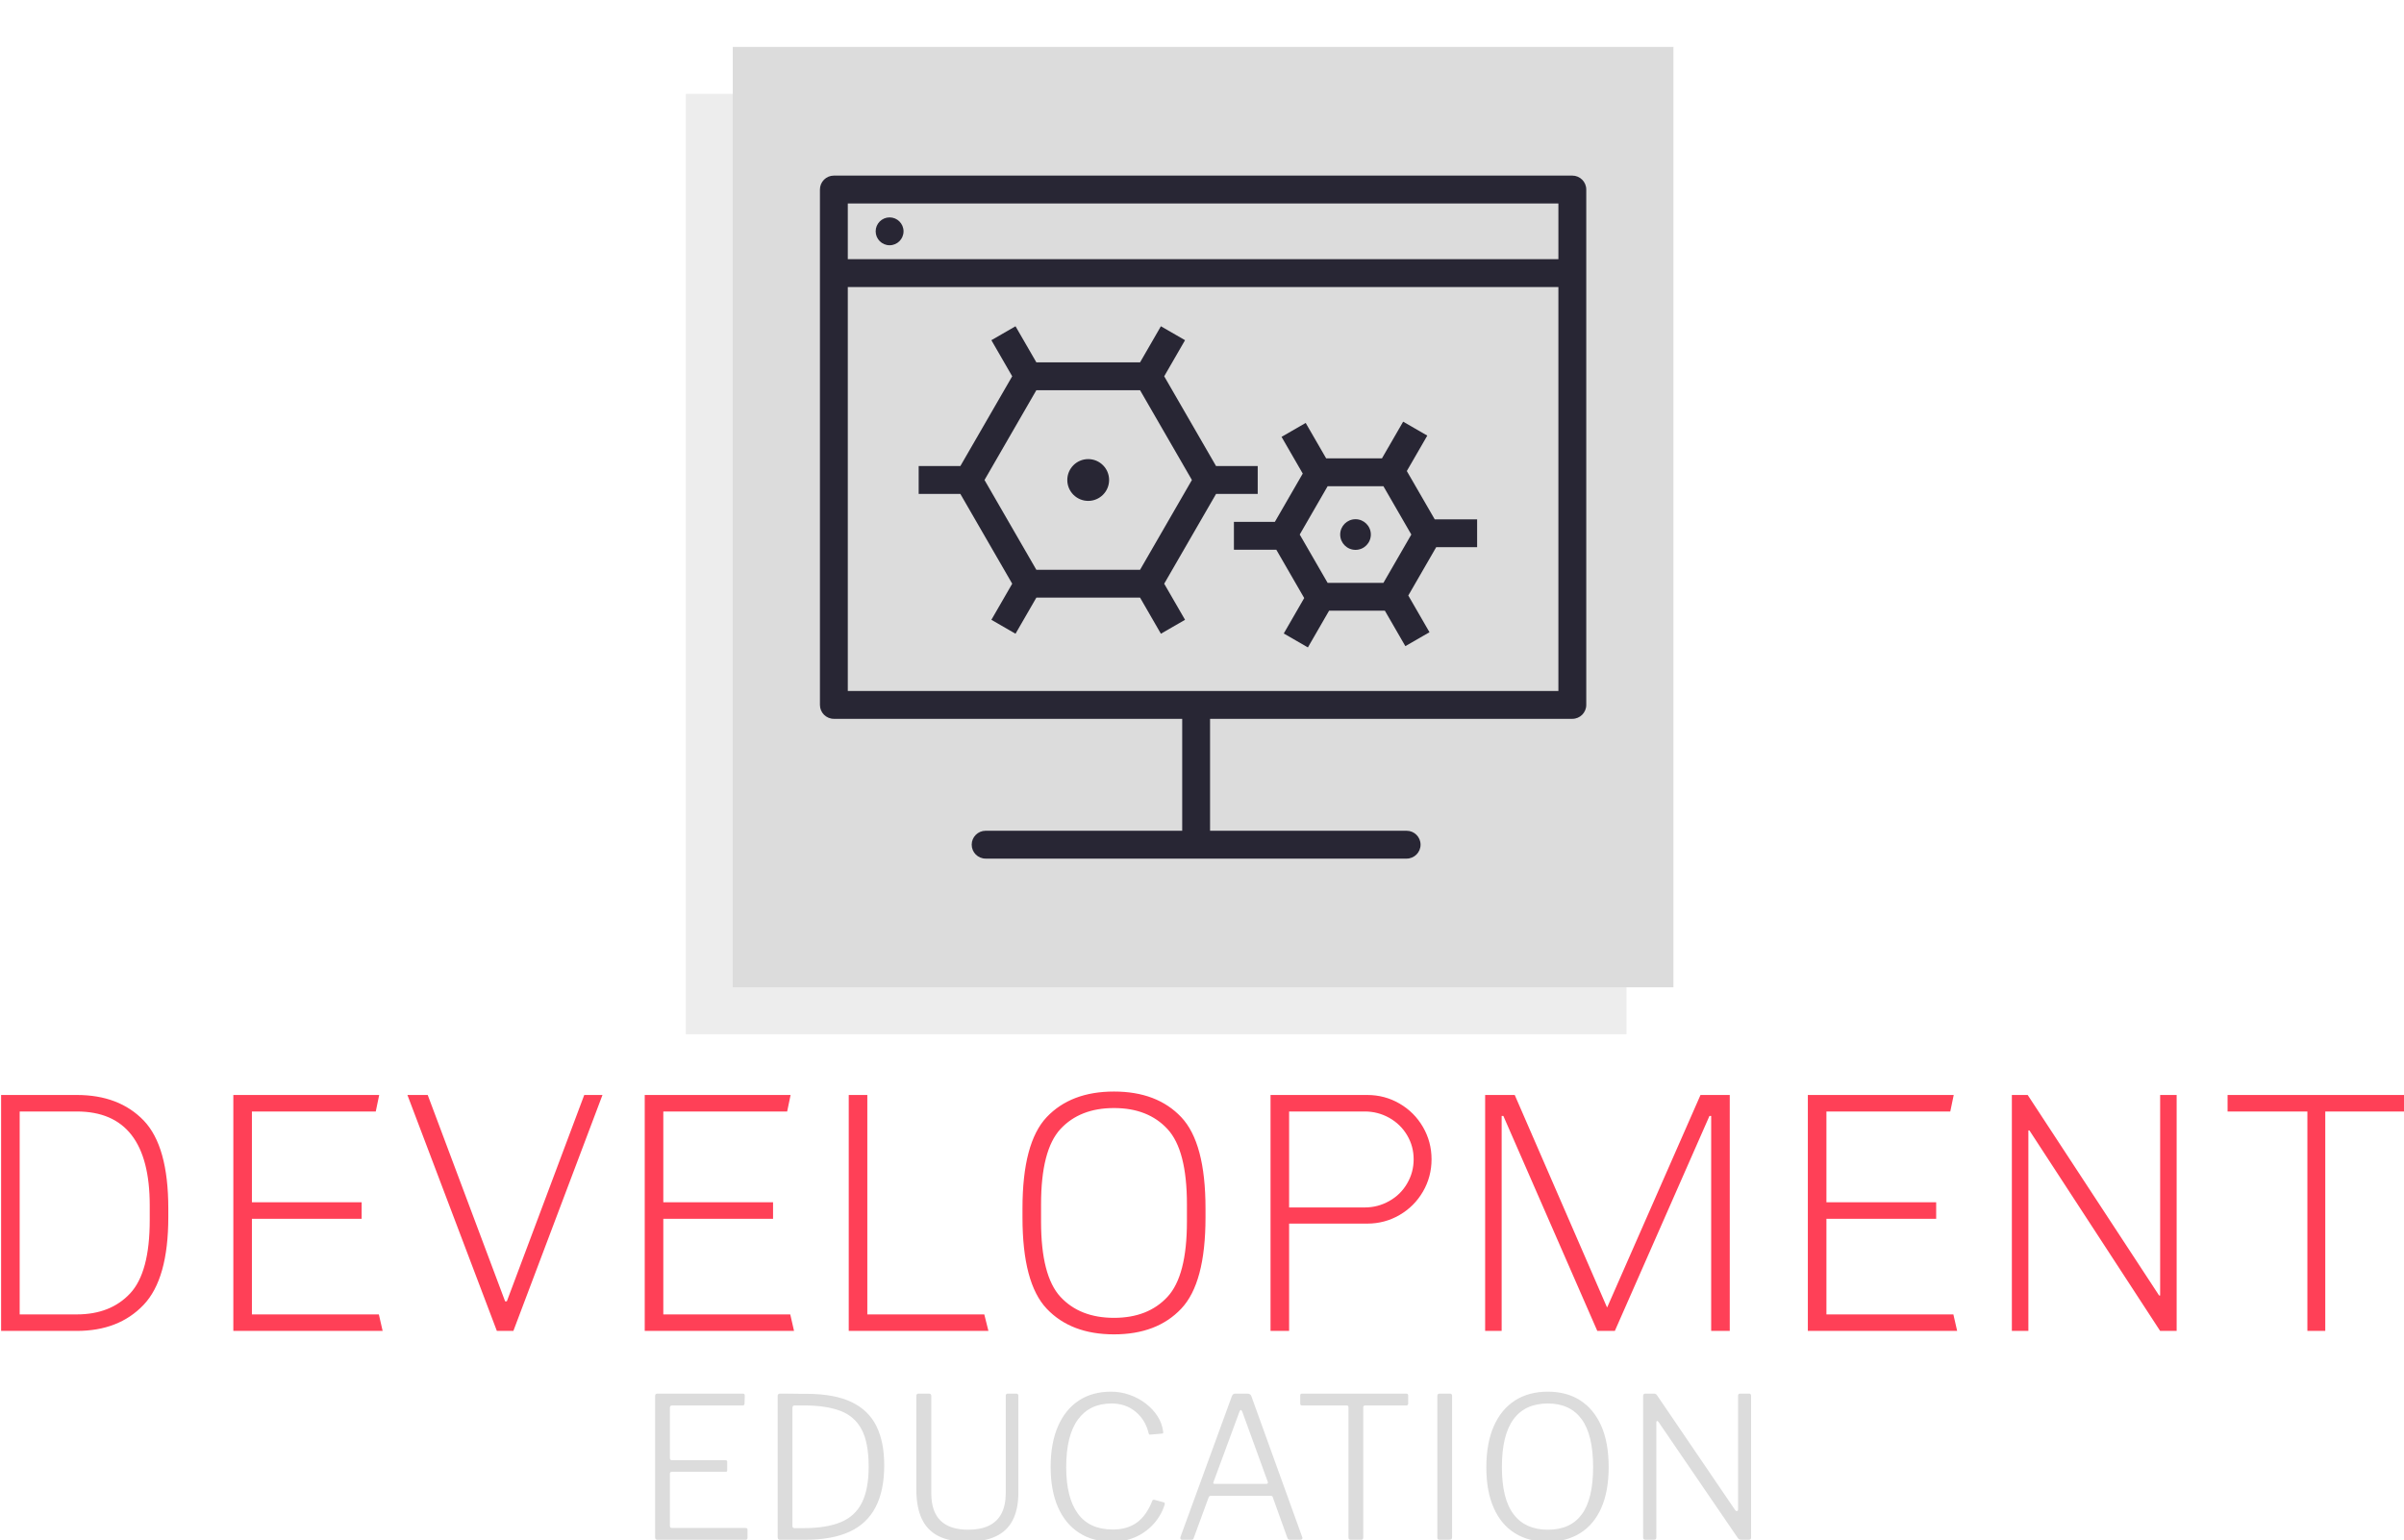 <svg xmlns="http://www.w3.org/2000/svg" version="1.1" xmlns:xlink="http://www.w3.org/1999/xlink" xmlns:svgjs="http://svgjs.dev/svgjs" width="1000" height="641" viewBox="0 0 1000 641"><g transform="matrix(1,0,0,1,0.456,0.26)"><svg viewBox="0 0 385 247" data-background-color="#282634" preserveAspectRatio="xMidYMid meet" height="641" width="1000" xmlns="http://www.w3.org/2000/svg" xmlns:xlink="http://www.w3.org/1999/xlink"><g id="tight-bounds" transform="matrix(1,0,0,1,-0.175,-0.1)"><svg viewBox="0 0 385.351 247.2" height="247.2" width="385.351"><g><svg viewBox="0 0 385.351 247.2" height="247.2" width="385.351"><g><svg viewBox="0 0 395.52 253.723" height="247.2" width="385.351"><g transform="matrix(1,0,0,1,0,179.635)"><svg viewBox="0 0 395.52 74.088" height="74.088" width="395.52"><g><svg viewBox="0 0 395.52 74.088" height="74.088" width="395.52"><g><svg viewBox="0 0 395.52 39.96" height="39.96" width="395.52"><g transform="matrix(1,0,0,1,0,0)"><svg width="395.52" viewBox="4.6 -34.8 349.38 35.3" height="39.96" data-palette-color="#ff4057"><path d="M4.6 0L4.6-34.3 15.6-34.3Q21.75-34.3 25.33-30.58 28.9-26.85 28.9-17.8L28.9-17.8 28.9-16.55Q28.9-7.55 25.3-3.78 21.7 0 15.6 0L15.6 0 4.6 0ZM15.6-2.4Q20.5-2.4 23.35-5.45 26.2-8.5 26.2-16.1L26.2-16.1 26.2-18.25Q26.2-31.9 15.6-31.9L15.6-31.9 7.3-31.9 7.3-2.4 15.6-2.4ZM60.05 0L38.35 0 38.35-34.3 59.55-34.3 59.05-31.9 41.05-31.9 41.05-18.7 57-18.7 57-16.3 41.05-16.3 41.05-2.4 59.5-2.4 60.05 0ZM78.1-4.3L89.35-34.3 92-34.3 79.05 0 76.65 0 63.65-34.3 66.6-34.3 77.85-4.3 78.1-4.3ZM119.84 0L98.14 0 98.14-34.3 119.34-34.3 118.84-31.9 100.84-31.9 100.84-18.7 116.79-18.7 116.79-16.3 100.84-16.3 100.84-2.4 119.29-2.4 119.84 0ZM148.09 0L127.79 0 127.79-34.3 130.49-34.3 130.49-2.4 147.49-2.4 148.09 0ZM166.34 0.5Q160.09 0.5 156.56-3.23 153.04-6.95 153.04-16.5L153.04-16.5 153.04-17.8Q153.04-27.35 156.56-31.08 160.09-34.8 166.34-34.8L166.34-34.8Q172.59-34.8 176.11-31.08 179.64-27.35 179.64-17.8L179.64-17.8 179.64-16.5Q179.64-6.95 176.11-3.23 172.59 0.5 166.34 0.5L166.34 0.5ZM166.34-1.9Q171.29-1.9 174.11-4.95 176.94-8 176.94-15.9L176.94-15.9 176.94-18.4Q176.94-26.3 174.11-29.35 171.29-32.4 166.34-32.4L166.34-32.4Q161.39-32.4 158.56-29.35 155.74-26.3 155.74-18.4L155.74-18.4 155.74-15.9Q155.74-8 158.56-4.95 161.39-1.9 166.34-1.9L166.34-1.9ZM189.09 0L189.09-34.3 203.14-34.3Q205.69-34.3 207.84-33.05 209.99-31.8 211.24-29.65 212.49-27.5 212.49-24.95L212.49-24.95Q212.49-22.4 211.24-20.25 209.99-18.1 207.84-16.85 205.69-15.6 203.14-15.6L203.14-15.6 191.79-15.6 191.79 0 189.09 0ZM202.79-17.95Q204.69-17.95 206.34-18.88 207.99-19.8 208.94-21.43 209.89-23.05 209.89-24.95L209.89-24.95Q209.89-26.85 208.94-28.45 207.99-30.05 206.34-30.98 204.69-31.9 202.79-31.9L202.79-31.9 191.79-31.9 191.79-17.95 202.79-17.95ZM255.83 0L253.13 0 253.13-31.25 252.88-31.25 239.13 0 236.58 0 222.93-31.25 222.68-31.25 222.68 0 220.28 0 220.28-34.3 224.58-34.3 237.98-3.45 238.03-3.45 251.58-34.3 255.83-34.3 255.83 0ZM288.88 0L267.18 0 267.18-34.3 288.38-34.3 287.88-31.9 269.88-31.9 269.88-18.7 285.83-18.7 285.83-16.3 269.88-16.3 269.88-2.4 288.33-2.4 288.88 0ZM320.78 0L318.38 0 299.38-29.15 299.23-29.15 299.23 0 296.83 0 296.83-34.3 299.13-34.3 318.23-5.15 318.38-5.15 318.38-34.3 320.78-34.3 320.78 0ZM353.98-31.9L342.38-31.9 342.38 0 339.78 0 339.78-31.9 328.18-31.9 328.18-34.3 353.98-34.3 353.98-31.9Z" opacity="1" transform="matrix(1,0,0,1,0,0)" fill="#ff4057" class="undefined-text-0" data-fill-palette-color="primary" id="text-0"></path></svg></g></svg></g><g transform="matrix(1,0,0,1,107.601,49.393)"><svg viewBox="0 0 180.319 24.695" height="24.695" width="180.319"><g transform="matrix(1,0,0,1,0,0)"><svg width="180.319" viewBox="5.2 -37.6 278.18 38.1" height="24.695" data-palette-color="#dcdcdc"><path d="M5.2-36.5L5.2-36.5Q5.2-37.1 5.75-37.1L5.75-37.1 27.5-37.1Q27.95-37.1 27.95-36.65L27.95-36.65 27.9-34.6Q27.9-34.1 27.4-34.1L27.4-34.1 9.55-34.1Q8.95-34.1 8.95-33.55L8.95-33.55 8.95-20.7Q8.95-20.2 9.5-20.2L9.5-20.2 23.05-20.2Q23.5-20.2 23.5-19.75L23.5-19.75 23.5-17.65Q23.5-17.45 23.43-17.35 23.35-17.25 23.05-17.25L23.05-17.25 9.45-17.25Q8.95-17.25 8.95-16.75L8.95-16.75 8.95-3.5Q8.95-3 9.45-3L9.45-3 28.1-3Q28.65-3 28.65-2.55L28.65-2.55 28.65-0.45Q28.65-0.25 28.53-0.13 28.4 0 28.15 0L28.15 0 5.8 0Q5.2 0 5.2-0.6L5.2-0.6 5.2-36.5ZM36.95-37.1L36.95-37.1Q37.2-37.1 38.17-37.1 39.15-37.1 40.35-37.08 41.55-37.05 42.55-37.05 43.55-37.05 43.9-37.05L43.9-37.05Q50.85-37 55.12-34.93 59.4-32.85 61.37-28.85 63.35-24.85 63.35-18.9L63.35-18.9Q63.35-12.5 61.17-8.3 59-4.1 54.57-2.05 50.15 0 43.3 0L43.3 0 36.9 0Q36.3 0 36.3-0.65L36.3-0.65 36.3-36.5Q36.3-36.8 36.45-36.95 36.6-37.1 36.95-37.1L36.95-37.1ZM40.55-34.1L40.55-34.1Q40.05-34.1 40.05-33.4L40.05-33.4 40.05-3.45Q40.05-2.95 40.65-2.95L40.65-2.95 42.8-2.95Q48.7-2.95 52.35-4.48 56-6 57.7-9.45 59.4-12.9 59.4-18.55L59.4-18.55Q59.4-24.65 57.62-28 55.85-31.35 52.22-32.73 48.6-34.1 43-34.1L43-34.1 40.55-34.1ZM97.4-12L97.4-12Q97.4-7.75 95.95-4.95 94.5-2.15 91.59-0.83 88.7 0.5 84.45 0.5L84.45 0.5Q79.95 0.5 77.09-0.95 74.25-2.4 72.87-5.35 71.5-8.3 71.5-12.8L71.5-12.8 71.5-36.45Q71.5-37.1 72-37.1L72-37.1 74.7-37.1Q75.3-37.1 75.3-36.5L75.3-36.5 75.3-11.8Q75.3-7.15 77.65-4.85 80-2.55 84.7-2.55L84.7-2.55Q87.8-2.55 89.92-3.58 92.05-4.6 93.12-6.68 94.2-8.75 94.2-11.95L94.2-11.95 94.2-36.55Q94.2-37.1 94.7-37.1L94.7-37.1 96.9-37.1Q97.4-37.1 97.4-36.55L97.4-36.55 97.4-12ZM120.94-37.6L120.94-37.6Q123.34-37.6 125.62-36.8 127.89-36 129.72-34.6 131.54-33.2 132.72-31.38 133.89-29.55 134.14-27.5L134.14-27.5Q134.19-27.2 134.14-27.08 134.09-26.95 133.79-26.95L133.79-26.95 130.89-26.7Q130.69-26.65 130.59-26.78 130.49-26.9 130.44-27.15L130.44-27.15Q129.64-30.45 127.14-32.52 124.64-34.6 121.04-34.6L121.04-34.6Q115.49-34.6 112.52-30.53 109.54-26.45 109.54-18.45L109.54-18.45Q109.54-10.7 112.49-6.65 115.44-2.6 121.39-2.6L121.39-2.6Q125.04-2.6 127.49-4.38 129.94-6.15 131.44-10L131.44-10Q131.54-10.2 131.89-10.15L131.89-10.15 134.34-9.5Q134.44-9.45 134.52-9.35 134.59-9.25 134.54-8.95L134.54-8.95Q134.09-7.45 133.24-6.05 132.39-4.65 131.19-3.45 129.99-2.25 128.44-1.35 126.89-0.45 125.07 0.03 123.24 0.5 121.14 0.5L121.14 0.5Q116.29 0.5 112.79-1.78 109.29-4.05 107.44-8.3 105.59-12.55 105.59-18.5L105.59-18.5Q105.59-24.5 107.44-28.78 109.29-33.05 112.72-35.33 116.14-37.6 120.94-37.6L120.94-37.6ZM138.94 0L138.94 0Q138.69 0 138.56-0.2 138.44-0.4 138.54-0.7L138.54-0.7 151.59-36.45Q151.74-36.8 151.94-36.95 152.14-37.1 152.49-37.1L152.49-37.1 155.49-37.1Q156.34-37.1 156.54-36.45L156.54-36.45 169.44-0.7Q169.59-0.45 169.44-0.23 169.29 0 168.99 0L168.99 0 166.44 0Q165.84 0 165.69-0.45L165.69-0.45 161.99-10.75Q161.94-10.95 161.84-11.05 161.74-11.15 161.44-11.15L161.44-11.15 146.24-11.15Q145.84-11.15 145.69-10.75L145.69-10.75 141.89-0.4Q141.84-0.2 141.69-0.1 141.54 0 141.24 0L141.24 0 138.94 0ZM147.19-14.2L160.34-14.2Q160.89-14.2 160.69-14.75L160.69-14.75 154.24-32.5Q154.04-32.95 153.87-32.95 153.69-32.95 153.49-32.45L153.49-32.45 146.94-14.7Q146.74-14.2 147.19-14.2L147.19-14.2ZM168.94-34.55L168.94-36.6Q168.94-36.85 169.04-36.98 169.14-37.1 169.44-37.1L169.44-37.1 195.84-37.1Q196.14-37.1 196.24-36.98 196.34-36.85 196.34-36.6L196.34-36.6 196.34-34.55Q196.34-34.1 195.84-34.1L195.84-34.1 185.49-34.1Q184.94-34.1 184.94-33.65L184.94-33.65 184.94-0.6Q184.94 0 184.44 0L184.44 0 181.74 0Q181.19 0 181.19-0.6L181.19-0.6 181.19-33.65Q181.19-34.1 180.69-34.1L180.69-34.1 169.44-34.1Q168.94-34.1 168.94-34.55L168.94-34.55ZM204.29-37.1L206.99-37.1Q207.49-37.1 207.49-36.5L207.49-36.5 207.49-0.75Q207.49-0.3 207.34-0.15 207.19 0 206.74 0L206.74 0 204.44 0Q203.99 0 203.86-0.13 203.74-0.25 203.74-0.6L203.74-0.6 203.74-36.5Q203.74-37.1 204.29-37.1L204.29-37.1ZM231.73 0.5L231.73 0.5Q226.88 0.5 223.41-1.68 219.93-3.85 218.06-8.08 216.18-12.3 216.18-18.35L216.18-18.35Q216.18-24.55 218.08-28.85 219.98-33.15 223.48-35.38 226.98-37.6 231.78-37.6L231.78-37.6Q236.58-37.6 240.03-35.38 243.48-33.15 245.36-28.9 247.23-24.65 247.23-18.45L247.23-18.45Q247.23-12.35 245.38-8.13 243.53-3.9 240.03-1.7 236.53 0.5 231.73 0.5L231.73 0.5ZM231.83-2.55L231.83-2.55Q237.53-2.55 240.41-6.45 243.28-10.35 243.28-18.45L243.28-18.45Q243.28-26.65 240.36-30.63 237.43-34.6 231.78-34.6L231.78-34.6Q226.03-34.6 223.08-30.6 220.13-26.6 220.13-18.45L220.13-18.45Q220.13-10.35 223.11-6.45 226.08-2.55 231.83-2.55L231.83-2.55ZM280.58-37.1L282.88-37.1Q283.38-37.1 283.38-36.55L283.38-36.55 283.38-0.55Q283.38-0.3 283.26-0.15 283.13 0 282.83 0L282.83 0 281.08 0Q280.78 0 280.53-0.05 280.28-0.1 280.08-0.35L280.08-0.35 259.93-29.85Q259.68-30.2 259.51-30.15 259.33-30.1 259.33-29.8L259.33-29.8 259.33-0.55Q259.33 0 258.73 0L258.73 0 256.58 0Q255.98 0 255.98-0.6L255.98-0.6 255.98-36.5Q255.98-37.1 256.53-37.1L256.53-37.1 258.63-37.1Q258.98-37.1 259.16-37.02 259.33-36.95 259.53-36.65L259.53-36.65 279.33-7.55Q279.63-7.2 279.86-7.3 280.08-7.4 280.08-7.7L280.08-7.7 280.08-36.55Q280.08-37.1 280.58-37.1L280.58-37.1Z" opacity="1" transform="matrix(1,0,0,1,0,0)" fill="#dcdcdc" class="undefined-text-1" data-fill-palette-color="secondary" id="text-1"></path></svg></g></svg></g></svg></g></svg></g><g transform="matrix(1,0,0,1,112.659,0)"><svg viewBox="0 0 170.202 170.202" height="170.202" width="170.202"><g><svg></svg></g><g id="icon-0"><svg viewBox="0 0 170.202 170.202" height="170.202" width="170.202"><g><rect width="154.758" height="154.758" x="7.722" y="7.722" fill="#dcdcdc" data-fill-palette-color="accent"></rect><rect width="154.758" height="154.758" x="3.552713678800501e-15" y="15.444" fill="#dcdcdc" opacity="0.5" data-fill-palette-color="accent"></rect></g><g transform="matrix(1,0,0,1,22.063,28.9)"><svg viewBox="0 0 126.076 112.402" height="112.402" width="126.076"><g><svg xmlns="http://www.w3.org/2000/svg" xmlns:xlink="http://www.w3.org/1999/xlink" version="1.0" x="0" y="0" viewBox="23 27 55 49.035" enable-background="new 0 0 100 100" xml:space="preserve" height="112.402" width="126.076" class="icon-c-0" data-fill-palette-color="background" id="c-0"><g fill="#282634" data-fill-palette-color="background"><g fill="#282634" data-fill-palette-color="background"><path d="M77 27H24c-0.552 0-1 0.448-1 1v37c0 0.552 0.448 1 1 1h25v8.035H34.892c-0.552 0-1 0.448-1 1s0.448 1 1 1h30.216c0.552 0 1-0.448 1-1s-0.448-1-1-1H51V66h26c0.552 0 1-0.448 1-1V28C78 27.448 77.552 27 77 27zM76 29v4H25v-4H76zM25 64V35h51v29H25z" fill="#282634" data-fill-palette-color="background"></path><circle cx="28" cy="31" r="1.0" fill="#282634" data-fill-palette-color="background"></circle><path d="M65.121 48.21l1.469-2.544-1.732-1-1.522 2.635h-4.003l-1.47-2.544-1.732 1 1.521 2.635-2.002 3.468h-2.938v2h3.043l2.002 3.468-1.468 2.545 1.732 1 1.521-2.636h4.004l1.47 2.545 1.732-1-1.521-2.636 2.002-3.468h2.938v-2h-3.043L65.121 48.21zM63.442 56.237h-4.005l-2.002-3.468 2.002-3.468h4.005l2.002 3.468L63.442 56.237z" fill="#282634" data-fill-palette-color="background"></path><circle cx="61.439" cy="52.769" r="1.1" fill="#282634" data-fill-palette-color="background"></circle><circle cx="42.254" cy="48.853" r="1.5" fill="#282634" data-fill-palette-color="background"></circle><path d="M54.42 49.853v-2h-2.99l-3.722-6.446 1.496-2.591-1.733-1-1.495 2.591h-7.443l-1.496-2.591-1.732 1 1.495 2.591-3.722 6.446h-2.991v2h2.991l3.722 6.446-1.495 2.591 1.732 1 1.496-2.591h7.443l1.495 2.591 1.733-1-1.496-2.591 3.722-6.446H54.42zM45.976 55.299h-7.444l-3.721-6.446 3.721-6.446h7.444l3.721 6.446L45.976 55.299z" fill="#282634" data-fill-palette-color="background"></path></g></g></svg></g></svg></g></svg></g></svg></g><g></g></svg></g></svg></g><defs></defs></svg><rect width="385.351" height="247.2" fill="none" stroke="none" visibility="hidden"></rect></g></svg></g></svg>